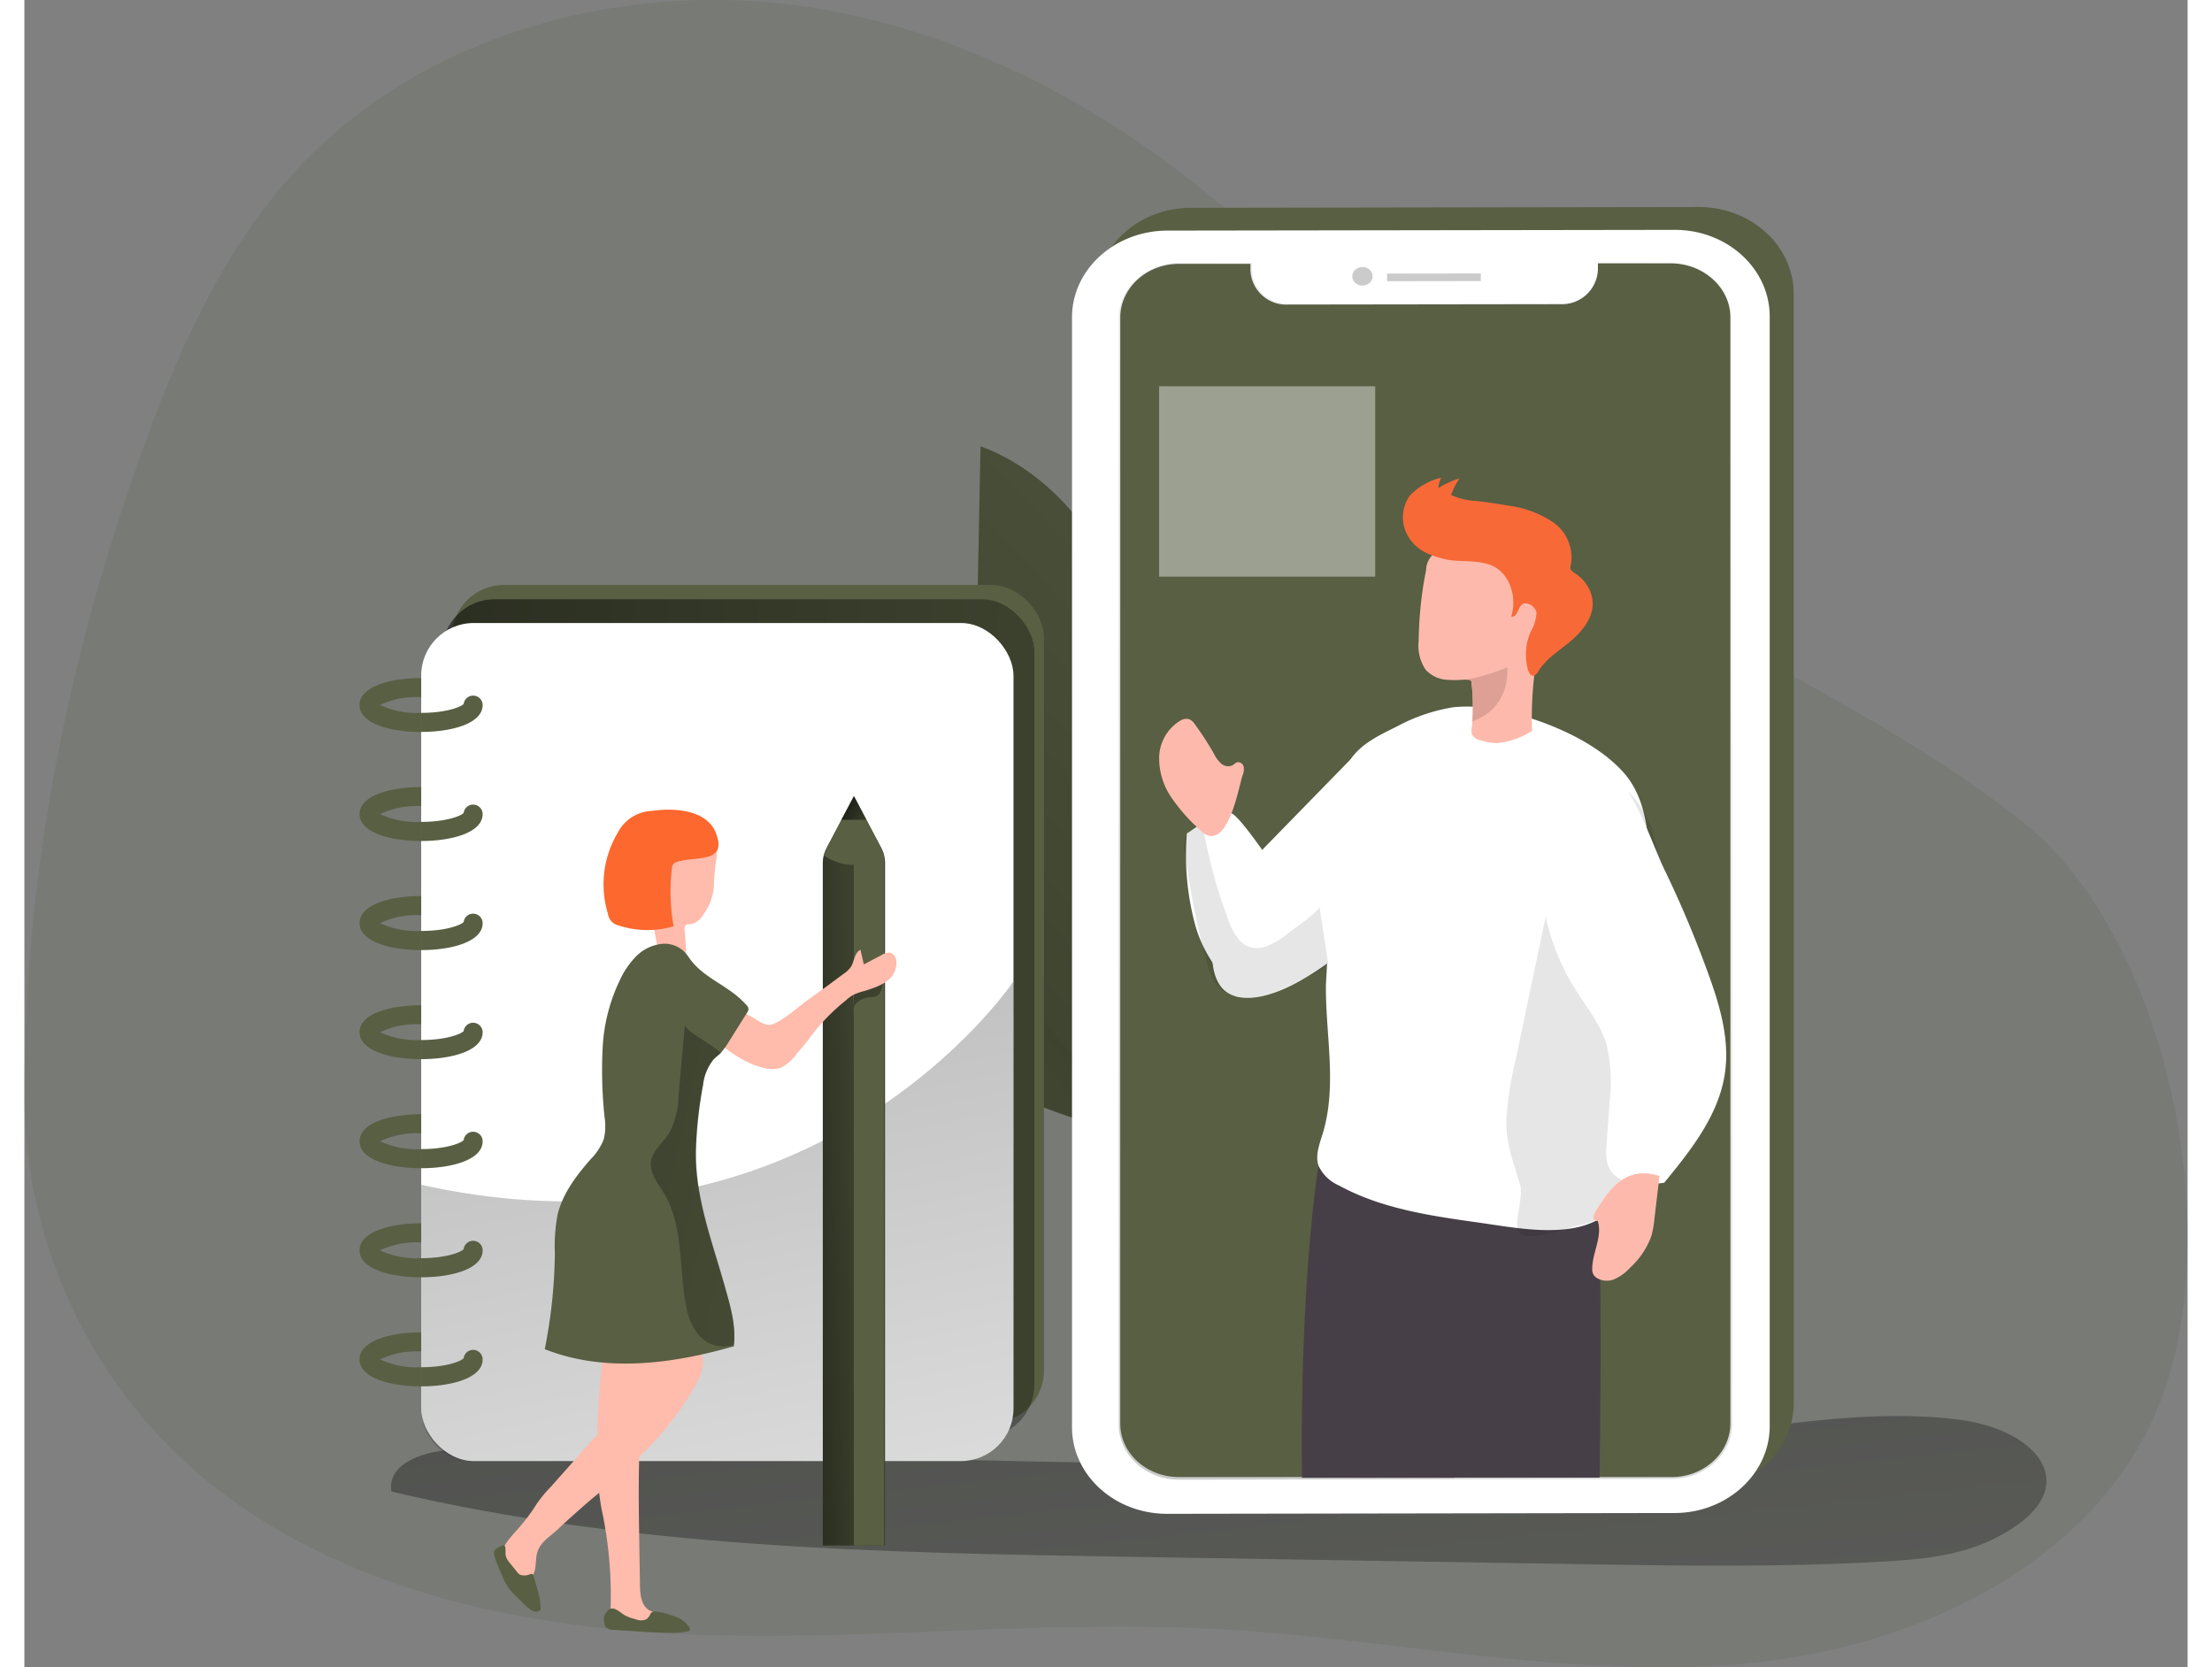 <svg id="Layer_1" data-name="Layer 1" xmlns="http://www.w3.org/2000/svg" xmlns:xlink="http://www.w3.org/1999/xlink" viewBox="0 0 295.32 227.6" width="406" height="306" class="illustration styles_illustrationTablet__1DWOa"><rect x="0" y="0" width="295.32" height="227.6" fill="#808080" stroke="none"/><defs><linearGradient id="linear-gradient" x1="-1412.76" y1="128.3" x2="-1515.5" y2="215.82" gradientTransform="translate(1590.6)" gradientUnits="userSpaceOnUse"><stop offset="0.01"></stop><stop offset="0.13" stop-opacity="0.69"></stop><stop offset="0.25" stop-opacity="0.32"></stop><stop offset="1" stop-opacity="0"></stop></linearGradient><linearGradient id="linear-gradient-2" x1="88.83" y1="204.76" x2="243.55" y2="61.79" gradientTransform="matrix(1, 0, 0, 1, 0, 0)" xlink:href="#linear-gradient"></linearGradient><linearGradient id="linear-gradient-3" x1="171.16" y1="158.61" x2="199.07" y2="420.07" gradientUnits="userSpaceOnUse"><stop offset="0.01"></stop><stop offset="0.08" stop-opacity="0.69"></stop><stop offset="0.21" stop-opacity="0.32"></stop><stop offset="1" stop-opacity="0"></stop></linearGradient><linearGradient id="linear-gradient-4" x1="2632.75" y1="451.95" x2="2755.76" y2="550.2" gradientTransform="matrix(-1.09, 0, 0, 1, 3152.05, -359.14)" gradientUnits="userSpaceOnUse"><stop offset="0" stop-color="#fff"></stop><stop offset="1" stop-color="#cbcbcb"></stop></linearGradient><linearGradient id="linear-gradient-5" x1="2693.25" y1="412.82" x2="2693.19" y2="421.05" gradientTransform="matrix(-1.09, 0, 0, 1, 3136.28, -386.82)" xlink:href="#linear-gradient-4"></linearGradient><linearGradient id="linear-gradient-6" x1="2701.68" y1="413.8" x2="2702.13" y2="419.83" gradientTransform="matrix(-1.09, -0.01, -0.01, 1, 3156.03, -330.46)" xlink:href="#linear-gradient-4"></linearGradient><linearGradient id="linear-gradient-7" x1="-174.64" y1="125.64" x2="1050.38" y2="185.86" gradientTransform="matrix(1, 0, 0, 1, 0, 0)" xlink:href="#linear-gradient"></linearGradient><linearGradient id="linear-gradient-8" x1="83.28" y1="66.48" x2="139.1" y2="323.53" xlink:href="#linear-gradient-3"></linearGradient><linearGradient id="linear-gradient-9" x1="104.01" y1="188.48" x2="205.2" y2="184.89" gradientTransform="matrix(1, 0, 0, 1, 0, 0)" xlink:href="#linear-gradient"></linearGradient><linearGradient id="linear-gradient-10" x1="107.9" y1="107.93" x2="138.1" y2="123.92" gradientTransform="matrix(1, 0, 0, 1, 0, 0)" xlink:href="#linear-gradient"></linearGradient><linearGradient id="linear-gradient-11" x1="59.88" y1="178.84" x2="179.38" y2="205.24" gradientTransform="matrix(1, 0, 0, 1, 0, 0)" xlink:href="#linear-gradient"></linearGradient></defs><title>10</title><path d="M143.39,34.15a99.49,99.49,0,0,0-20-5.41C97.9,24.71,70,32.18,52.61,51.21,43,61.74,37,75.05,32.14,88.46c-10.43,28.75-16.4,58.5-16.37,89A68.48,68.48,0,0,0,35.39,225c17.56,17.7,43.53,24.36,68.42,25.67s49.86-1.95,74.75-.61c23.55,1.27,47,6.66,70.51,4.86s48.43-12.86,57.73-34.54c10.08-23.52,1.74-64.68-18.3-80.56-22.61-17.91-50.85-27.41-72.52-46.55-9.52-8.39-17.33-18.52-26.17-27.62C176.68,52.16,160.87,40.84,143.39,34.15Z" transform="translate(-15.77 -27.68)" fill="#585f43" opacity="0.18" style="isolation: isolate;"></path><path d="M107.39,130.7c.07,2.57,1.34,4.93,2.61,7.17,5.74,10.15,12.19,20.15,21.09,27.69,13.09,11.07,30.23,15.85,46.79,20.32-1.48-.72-3.26-8.35-3.92-10-1.28-3.28-2.48-6.6-3.71-9.9-1.94-5.22-6-9.42-10-13.26A79.21,79.21,0,0,0,128.34,134,75.11,75.11,0,0,0,107.39,130.7Z" transform="translate(-15.77 -27.68)" fill="#585f43"></path><path d="M107.39,130.7c.07,2.57,1.34,4.93,2.61,7.17,5.74,10.15,12.19,20.15,21.09,27.69,13.09,11.07,30.23,15.85,46.79,20.32-1.48-.72-3.26-8.35-3.92-10-1.28-3.28-2.48-6.6-3.71-9.9-1.94-5.22-6-9.42-10-13.26A79.21,79.21,0,0,0,128.34,134,75.11,75.11,0,0,0,107.39,130.7Z" transform="translate(-15.77 -27.68)" fill="url(#linear-gradient)"></path><path d="M172.17,136.38c-1.35-9.44-2.74-19-6.54-27.77s-10.39-16.72-19.33-20q-.39,20.3-.79,40.58c-.15,7.82-.28,15.78,2,23.27,3.94,13.12,17.58,28.52,30.73,32.86,2-6.31-1.32-15.86-2.25-22.4Z" transform="translate(-15.77 -27.68)" fill="#585f43"></path><path d="M172.17,136.38c-1.35-9.44-2.74-19-6.54-27.77s-10.39-16.72-19.33-20q-.39,20.3-.79,40.58c-.15,7.82-.28,15.78,2,23.27,3.94,13.12,17.58,28.52,30.73,32.86,2-6.31-1.32-15.86-2.25-22.4Z" transform="translate(-15.77 -27.68)" fill="url(#linear-gradient-2)"></path><path d="M243.5,223.77c-55.81,7.16-112.36,1.66-168.63,1.82-4.07,0-9.65,1.69-9,5.71,32.73,7.73,66.66,8.34,100.28,8.9l61.19,1c14,.23,28,.47,41.95-.33,5.21-.29,10.54-.76,15.22-3.05,13.18-6.45,6.65-14.92-4.71-16.35C267.73,220,255.44,222.24,243.5,223.77Z" transform="translate(-15.77 -27.68)" fill="url(#linear-gradient-3)"></path><path d="M162.05,67.93V219.39c0,6.55,5.81,11.85,13,11.83l69.26-.11c7.15,0,13-5.32,13-11.87V67.78c0-6.55-5.8-11.85-13-11.84L175,56.05C167.86,56.06,162.05,61.38,162.05,67.93Zm6.61.1c0-4,3.58-7.31,8-7.32h9.76v.9a4.89,4.89,0,0,0,5.11,4.66l37.22-.06a4.92,4.92,0,0,0,5.12-4.68v-.9h10.08c4.41,0,8,3.26,8,7.29v151c0,4-3.58,7.31-8,7.32l-67.29.1c-4.41,0-8-3.26-8-7.29Z" transform="translate(-15.77 -27.68)" fill="#585f43"></path><path d="M158.79,71V222.51c0,6.54,5.81,11.84,13,11.83l69.25-.11c7.15,0,13-5.33,13-11.88V70.89c0-6.54-5.81-11.85-13-11.83l-69.25.1C164.6,59.18,158.79,64.5,158.79,71Zm6.61.11c0-4,3.58-7.31,8-7.32l9.76,0v.9a4.91,4.91,0,0,0,5.12,4.67l37.22-.06a4.92,4.92,0,0,0,5.11-4.68v-.9l10.08,0c4.41,0,8,3.26,8,7.3v151c0,4-3.58,7.31-8,7.32l-67.29.11c-4.41,0-8-3.26-8-7.3Z" transform="translate(-15.77 -27.68)" fill="#fff"></path><path d="M165.4,71.15v151c0,4,3.58,7.3,8,7.3l67.29-.11c4.41,0,8-3.28,8-7.32V71c0-4-3.58-7.31-8-7.3l-10.08,0v.9a4.92,4.92,0,0,1-5.11,4.68l-37.22.06a4.91,4.91,0,0,1-5.12-4.67v-.9l-9.76,0C169,63.84,165.4,67.11,165.4,71.15Z" transform="translate(-15.77 -27.68)" fill="none" stroke-miterlimit="10" stroke-width="0.46" stroke="url(#linear-gradient-4)"></path><path d="M248.67,71v151c0,4-3.58,7.32-8,7.32l-9.87,0-19.77,0h-1.48l-19.33,0-16.84,0c-4.41,0-8-3.26-8-7.3v-151c0-4,3.58-7.32,8-7.32l9.77,0v.9a4.88,4.88,0,0,0,5.1,4.66l37.22-.05a4.92,4.92,0,0,0,5.12-4.69v-.89l10.08,0C245.09,63.71,248.67,67,248.67,71Z" transform="translate(-15.77 -27.68)" fill="#585f43"></path><polygon points="186.03 38.39 198.83 38.37 198.83 37.33 186.03 37.35 186.03 38.39" fill="url(#linear-gradient-5)"></polygon><ellipse cx="198.43" cy="65.41" rx="1.39" ry="1.27" transform="translate(-16.39 -25.75) rotate(-0.56)" fill="url(#linear-gradient-6)"></ellipse><rect x="155.51" y="111.13" width="7.88" height="87.55" rx="3.62" fill="#585f43"></rect><rect x="58.33" y="79.85" width="80.86" height="114.41" rx="7.17" fill="#585f43"></rect><rect x="57.02" y="81.81" width="80.86" height="114.41" rx="7.17" fill="url(#linear-gradient-7)"></rect><rect x="54.17" y="85.05" width="80.86" height="114.41" rx="7.17" fill="#fff"></rect><path d="M150.8,161.65V220a7.18,7.18,0,0,1-7.18,7.17H77.11A7.17,7.17,0,0,1,69.94,220V189.42C124.09,201.44,150.8,161.65,150.8,161.65Z" transform="translate(-15.77 -27.68)" fill="url(#linear-gradient-8)"></path><path d="M133.26,145.51v93.15h-8.49V145.51a4.8,4.8,0,0,1,.13-1.06h0a4.93,4.93,0,0,1,.39-1l.14-.26,3.59-6.8,3.73,7.06a4.75,4.75,0,0,1,.38,1A4.27,4.27,0,0,1,133.26,145.51Z" transform="translate(-15.77 -27.68)" fill="#585f43"></path><path d="M133.26,145.51v93.15h-8.49V145.51a4.8,4.8,0,0,1,.13-1.06h0a4.93,4.93,0,0,1,.39-1l.14-.26,3.59-6.8,3.73,7.06a4.75,4.75,0,0,1,.38,1A4.27,4.27,0,0,1,133.26,145.51Z" transform="translate(-15.77 -27.68)" fill="url(#linear-gradient-9)"></path><path d="M129,165.25V144.41h4.12v94.25H129V168.55c0-.92,0-1.84,0-2.76a1.24,1.24,0,0,1,.46-1.25,2.76,2.76,0,0,1,1.56-.7,3,3,0,0,0,1.16-.21,1.54,1.54,0,0,0,.63-1,4,4,0,0,0,.16-1.08.36.36,0,0,0-.09-.32.42.42,0,0,0-.22-.08,3.11,3.11,0,0,0-1.54.18,4.86,4.86,0,0,1-1.1.41,1.39,1.39,0,0,1-1.33-.62" transform="translate(-15.77 -27.68)" fill="#585f43"></path><path d="M133.13,144.45a7.16,7.16,0,0,1-8.23,0h0l.53-1.26,3.59-6.8,3.73,7.06A4.75,4.75,0,0,1,133.13,144.45Z" transform="translate(-15.77 -27.68)" fill="#585f43"></path><path d="M69.94,122.85a11.65,11.65,0,0,0-5.62,1.07A11.65,11.65,0,0,0,69.94,125v2.61c-4.19,0-8.41-1.14-8.41-3.68s4.22-3.68,8.41-3.68Z" transform="translate(-15.77 -27.68)" fill="#585f43"></path><path d="M78.33,123.92c0,2.54-4.21,3.68-8.39,3.68V125c3.33,0,5.39-.78,5.8-1.22a1.3,1.3,0,0,1,2.59.15Z" transform="translate(-15.77 -27.68)" fill="#585f43"></path><path d="M69.94,137.74a11.65,11.65,0,0,0-5.62,1.07,11.65,11.65,0,0,0,5.62,1.07v2.61c-4.19,0-8.41-1.14-8.41-3.68s4.22-3.68,8.41-3.68Z" transform="translate(-15.77 -27.68)" fill="#585f43"></path><path d="M78.33,138.81c0,2.54-4.21,3.68-8.39,3.68v-2.61c3.33,0,5.39-.78,5.8-1.22a1.3,1.3,0,0,1,2.59.15Z" transform="translate(-15.77 -27.68)" fill="#585f43"></path><path d="M69.94,152.62a11.61,11.61,0,0,0-5.62,1.08,11.65,11.65,0,0,0,5.62,1.07v2.61c-4.19,0-8.41-1.14-8.41-3.68S65.75,150,69.94,150Z" transform="translate(-15.77 -27.68)" fill="#585f43"></path><path d="M78.33,153.7c0,2.54-4.21,3.68-8.39,3.68v-2.61c3.33,0,5.39-.78,5.8-1.22a1.3,1.3,0,0,1,2.59.15Z" transform="translate(-15.77 -27.68)" fill="#585f43"></path><path d="M69.94,167.51a11.61,11.61,0,0,0-5.62,1.08,11.65,11.65,0,0,0,5.62,1.07v2.61c-4.19,0-8.41-1.14-8.41-3.68s4.22-3.68,8.41-3.68Z" transform="translate(-15.77 -27.68)" fill="#585f43"></path><path d="M78.33,168.59c0,2.54-4.21,3.68-8.39,3.68v-2.61c3.33,0,5.39-.78,5.8-1.22a1.3,1.3,0,0,1,2.59.15Z" transform="translate(-15.77 -27.68)" fill="#585f43"></path><path d="M69.94,182.4a11.61,11.61,0,0,0-5.62,1.08,11.78,11.78,0,0,0,5.62,1.07v2.61c-4.19,0-8.41-1.14-8.41-3.68s4.22-3.69,8.41-3.69Z" transform="translate(-15.77 -27.68)" fill="#585f43"></path><path d="M78.33,183.48c0,2.54-4.21,3.68-8.39,3.68v-2.61c3.33,0,5.39-.78,5.8-1.23a1.3,1.3,0,0,1,2.59.16Z" transform="translate(-15.77 -27.68)" fill="#585f43"></path><path d="M69.94,197.29a11.61,11.61,0,0,0-5.62,1.08,11.78,11.78,0,0,0,5.62,1.07v2.61c-4.19,0-8.41-1.14-8.41-3.68s4.22-3.69,8.41-3.69Z" transform="translate(-15.77 -27.68)" fill="#585f43"></path><path d="M78.33,198.37c0,2.54-4.21,3.68-8.39,3.68v-2.61c3.33,0,5.39-.78,5.8-1.23a1.3,1.3,0,0,1,2.59.16Z" transform="translate(-15.77 -27.68)" fill="#585f43"></path><path d="M69.94,212.18a11.61,11.61,0,0,0-5.62,1.08,11.78,11.78,0,0,0,5.62,1.07v2.61c-4.19,0-8.41-1.14-8.41-3.68s4.22-3.69,8.41-3.69Z" transform="translate(-15.77 -27.68)" fill="#585f43"></path><path d="M78.33,213.26c0,2.54-4.21,3.68-8.39,3.68v-2.61c3.33,0,5.39-.78,5.8-1.23a1.3,1.3,0,0,1,2.59.16Z" transform="translate(-15.77 -27.68)" fill="#585f43"></path><path d="M106.6,218.1a43.24,43.24,0,0,1-4.75,6.27,94.35,94.35,0,0,1-8.7,8c-1.51,1.3-3,2.61-4.46,4-1.2,1.14-2.73,1.92-3,3.68-.18,1,0,2.3-.79,3a1.92,1.92,0,0,1-2.11.15,4.54,4.54,0,0,1-1.57-1.57,2.52,2.52,0,0,1-.38-.77,1.91,1.91,0,0,1,0-.92c.32-1.46,1.45-2.56,2.43-3.68a24.89,24.89,0,0,0,2.39-3.2,17.58,17.58,0,0,1,2-2.43l5.78-6.51c2.07-2.33,4.2-4.76,5.14-7.73A12.12,12.12,0,0,1,99.85,213c1.48-2.16,4.93-2.48,7.2-1.46C109.81,212.83,107.71,216.33,106.6,218.1Z" transform="translate(-15.77 -27.68)" fill="#ffbbab"></path><path d="M94.63,213.83s-1.5,13.08,0,20.15a56.13,56.13,0,0,1,1.17,13.25c-.49.68,0,1.69.7,2.15a4.72,4.72,0,0,0,2.44.53l3.44.12a1.4,1.4,0,0,0,1.14-.29c.45-.49,0-1.31-.6-1.6s-1.31-.31-1.87-.65c-1.08-.65-1.22-2.12-1.24-3.38l-.09-5.48c-.13-7.88-.25-15.8,1-23.58a2.76,2.76,0,0,0,0-1.07,2.64,2.64,0,0,0-1.38-1.39,5.77,5.77,0,0,0-2.07-.86,1.94,1.94,0,0,0-1.95.84" transform="translate(-15.77 -27.68)" fill="#ffbbab"></path><path d="M113,165.36l1.93,1.06c.93.51,2,1.45,3,1.08,1.67-.65,3.38-2.31,4.85-3.35s3.18-2.3,4.76-3.48a3.93,3.93,0,0,0,1.07-1c.47-.78.48-1.93,1.3-2.33l.46,2L132.9,158a1.75,1.75,0,0,1,1-.28c.68.12,1,.95.91,1.64-.2,2.31-2.57,3.05-4.45,3.63a7,7,0,0,0-1.47.53,5.49,5.49,0,0,0-1,.75,28.14,28.14,0,0,0-4.62,4.7,23.26,23.26,0,0,1-2,2.47,6.21,6.21,0,0,1-2.21,2,3.9,3.9,0,0,1-2.09.08c-2.51-.47-4.83-2.18-6.8-3.73-.22-.17-.46-.44-.32-.68a.66.66,0,0,1,.32-.22,4.79,4.79,0,0,0,2-1.36A2.6,2.6,0,0,0,113,165.36Z" transform="translate(-15.77 -27.68)" fill="#ffbbab"></path><path d="M108.4,152.61a2.48,2.48,0,0,1-1.81,1.25.89.89,0,0,0-.56.12.7.7,0,0,0-.13.59l.2,2.58a.94.94,0,0,1-.08.6,1,1,0,0,1-.62.35c-.94.26-2.09.46-2.75-.25a2.71,2.71,0,0,1-.54-1.42,28.16,28.16,0,0,1-.52-8.91,6.28,6.28,0,0,1,2.53-4.59c1.79-1.08,6.37-1.41,6.18,1.59a33.65,33.65,0,0,0-.39,3.62A7.24,7.24,0,0,1,108.4,152.61Z" transform="translate(-15.77 -27.68)" fill="#ffbbab"></path><path d="M110.39,142.1a2.37,2.37,0,0,1,0,1.62,2.08,2.08,0,0,1-1.35.92c-1.35.37-2.8.27-4.12.69a1.21,1.21,0,0,0-.57.33,1.26,1.26,0,0,0-.19.63,27.13,27.13,0,0,0,.24,7.84,12.58,12.58,0,0,1-7.44-.09,1.89,1.89,0,0,1-1.52-1.59,13.81,13.81,0,0,1,1.32-11.07,5.51,5.51,0,0,1,4.66-3C104.68,137.91,109.54,138.24,110.39,142.1Z" transform="translate(-15.77 -27.68)" fill="#fc682d"></path><path d="M107.44,184.51c-.2,6.39,2.13,12.4,3.87,18.55.77,2.67,1.62,5.42,1.33,8.18a1.62,1.62,0,0,1,0,.22c-8.43,2.43-17.67,3.64-25.83.4a70.06,70.06,0,0,0,1.38-13.08,23.6,23.6,0,0,1,.35-5.18c.66-2.91,2.54-5.38,4.5-7.63a8,8,0,0,0,1.82-2.75,7.66,7.66,0,0,0,.12-3,60.06,60.06,0,0,1-.24-9.94A24,24,0,0,1,97,161.62a11.6,11.6,0,0,1,2.25-3.35,5.85,5.85,0,0,1,3.57-1.74,3.86,3.86,0,0,1,3.51,1.63c2.05,3.16,5.47,3.87,8,6.71a.91.91,0,0,1,.29.51.94.94,0,0,1-.22.59c-.87,1.39-1.75,2.78-2.62,4.18a9.35,9.35,0,0,1-.92,1.25h0c-.31.32-.69.58-1,.9a6.67,6.67,0,0,0-1.44,3.5A56.45,56.45,0,0,0,107.44,184.51Z" transform="translate(-15.77 -27.68)" fill="#585f43"></path><path d="M104.82,248.42l-.85-.27a8.15,8.15,0,0,0-2.11-.47.74.74,0,0,0-.36.06.8.8,0,0,0-.32.38,1.78,1.78,0,0,1-.5.62,1.84,1.84,0,0,1-1.44,0,6.2,6.2,0,0,1-1.44-.52c-.45-.25-.83-.61-1.29-.83a1,1,0,0,0-.84-.06,1,1,0,0,0-.33.32,1.93,1.93,0,0,0-.42.7,2,2,0,0,0,0,.78,1.45,1.45,0,0,0,.19.65,1.41,1.41,0,0,0,1.08.4l4.16.26c1.3.08,2.6.16,3.91.14a8.48,8.48,0,0,0,2.13-.23c.1,0,.21-.06.24-.16a.28.28,0,0,0,0-.2,3.61,3.61,0,0,0-2.24-1.68" transform="translate(-15.77 -27.68)" fill="#585f43"></path><path d="M81.4,238.84c.11.41,0,.87.1,1.28A2.6,2.6,0,0,0,82,241l1,1.24a1.56,1.56,0,0,0,.41.4,1.7,1.7,0,0,0,1.36-.05.42.42,0,0,1,.38,0,.44.44,0,0,1,.13.23l.58,2a10.22,10.22,0,0,1,.39,2.58.74.74,0,0,1-.31.24c-.92.47-2.5-1.62-3.29-2.29a7,7,0,0,1-1.67-2.6c-.23-.51-.44-1-.64-1.54a5,5,0,0,1-.46-1.5.77.77,0,0,1,.42-.7C80.57,238.9,81.28,238.39,81.4,238.84Z" transform="translate(-15.77 -27.68)" fill="#585f43"></path><polygon points="111.54 111.92 114.95 111.92 113.25 108.69 111.54 111.92" fill="url(#linear-gradient-10)"></polygon><path d="M112.64,211.24a4.44,4.44,0,0,1-3.7-.37c-1.93-1.21-2.7-3.62-3-5.87-.77-4.93-.31-10.27-2.91-14.53-.79-1.29-1.89-2.6-1.73-4.12s1.65-2.65,2.5-4a11,11,0,0,0,1.27-5c.29-3.25.58-6.51.88-9.76,0,.82,3.6,2.57,4.91,3.83-.31.32-.69.58-1,.9a6.67,6.67,0,0,0-1.44,3.5,56.45,56.45,0,0,0-.93,8.7c-.2,6.39,2.13,12.4,3.87,18.55C112.08,205.73,112.93,208.48,112.64,211.24Z" transform="translate(-15.77 -27.68)" fill="url(#linear-gradient-11)"></path><path d="M230.81,229.39l-19.77,0h-1.48l-3.44-36.15,8.33.28,16.36.54S231.11,210.33,230.81,229.39Z" transform="translate(-15.77 -27.68)" fill="#473f47"></path><path d="M214.71,190.83l-.26,2.73L211,229.42h-1.48l-19.33,0c-.32-27,2.23-42.56,2.23-42.56Z" transform="translate(-15.77 -27.68)" fill="#473f47"></path><path d="M177.93,158.48c.13,2.38.9,4.47,3,5.15a2.74,2.74,0,0,0,.53.15c3.81.76,8.81-2.14,12.3-4.67a49.25,49.25,0,0,0,4.16-3.39V130.21l-18.54,19A29.29,29.29,0,0,0,177.93,158.48Z" transform="translate(-15.77 -27.68)" fill="#fff"></path><path d="M193.6,159c0,1.19-.15,2.4-.15,3.6,0,6.59,1.53,13.39-.44,19.85-.44,1.44-1.06,3-.55,4.41a5.49,5.49,0,0,0,2.76,2.65c5.81,3.18,12.52,4.15,19.08,5.07,4.93.69,11.92,2.16,16.48-.5,1.94-1.13,2.6-3.24,3.22-5.34,2-6.68,2.55-13.87,3.07-20.79.07-.91.13-1.83.19-2.74q.57-9.47.38-18.94c-.09-4.58-.45-9.53-3.44-13-4-4.61-11.68-7.66-17.52-8.73a19.93,19.93,0,0,0-5.76-.32,24.35,24.35,0,0,0-7.8,2.65c-2.9,1.43-5.48,2.64-6.91,5.51A39.49,39.49,0,0,0,193,142.87a37.91,37.91,0,0,0-.18,10.26c.17,1.67.61,3.33.77,5C193.58,158.42,193.6,158.72,193.6,159Z" transform="translate(-15.77 -27.68)" fill="#fff"></path><path d="M220.49,196.35c1.91.56,6.32-1.19,7.79-1.45.87-.15,1.67-.59,2.54-.8,4.36-1.09,4.88-13.35,5.31-16.65,1.13-8.72,2.87-17.75,3-26.5a29.26,29.26,0,0,0-1.16-10c-1.1-3.18-3.37-6.12-6.54-7.27-5.58-2-7.23,15.62-8,19.28l-4.19,19.94a44.87,44.87,0,0,0-1.14,7.45c-.15,3.49,1,6,1.86,9.08.51,1.74-.89,5.06-.2,6.35A1.22,1.22,0,0,0,220.49,196.35Z" transform="translate(-15.77 -27.68)" fill="#020202" opacity="0.1"></path><path d="M207.07,119.11a4.25,4.25,0,0,0,2.69,1.35,14,14,0,0,0,2.59,0l.48,0a.49.49,0,0,1,.36.07.52.52,0,0,1,.15.38,29,29,0,0,1,.1,5.19h0c0,.31-.05.62-.08.93a1.81,1.81,0,0,0,.08,1,1.7,1.7,0,0,0,1.05.69,7.82,7.82,0,0,0,2.34.4,10.45,10.45,0,0,0,4.77-1.68,48.51,48.51,0,0,1,.47-8.85c.55-3.78,1.54-7.56,1.13-11.36A6.21,6.21,0,0,0,216,101.1a14.22,14.22,0,0,0-7.73,2.11,3,3,0,0,0-1.14,2.29c-.3,1.49-.54,3-.7,4.5-.19,1.73-.29,3.46-.32,5.19A5.88,5.88,0,0,0,207.07,119.11Z" transform="translate(-15.77 -27.68)" fill="#fdbaac"></path><path d="M210.08,104.1c1.93.32,4,0,5.88.73,2.56,1,3.65,4.37,2.79,7,.74.27.88-1.06,1.45-1.6s1.86.18,2,1.11a5.62,5.62,0,0,1-.82,2.63,7.85,7.85,0,0,0-.34,5.17c.12.4.41.88.82.77s.69-.79.93-1.09A10.65,10.65,0,0,1,224,117.5c.91-.79,1.89-1.48,2.81-2.25,1.64-1.37,3.16-3.23,3.06-5.36a4.73,4.73,0,0,0-.84-2.42,5.43,5.43,0,0,0-1.59-1.54c-.26-.17-.56-.34-.61-.65a1.25,1.25,0,0,1,.06-.5A5.83,5.83,0,0,0,224.5,99a14.12,14.12,0,0,0-6.21-2.3c-1.43-.26-2.86-.46-4.3-.63a9.63,9.63,0,0,1-3.45-.81A9.64,9.64,0,0,1,211.68,93a11,11,0,0,0-2.89,1.33,4.53,4.53,0,0,1,.39-1.44,8.78,8.78,0,0,0-4.25,2.43,5.09,5.09,0,0,0-.15,5.75c1.11,1.75,2.86,2.45,4.78,2.91Z" transform="translate(-15.77 -27.68)" fill="#f86938"></path><path d="M212.35,120.5l.48,0a.49.49,0,0,1,.36.07.52.52,0,0,1,.15.38,29,29,0,0,1,.1,5.19h0s5-1.26,4.79-7.37a29.32,29.32,0,0,1-5.85,1.74Z" transform="translate(-15.77 -27.68)" fill="#dea095"></path><path d="M174.47,141.47A36.46,36.46,0,0,0,175.62,154a17.74,17.74,0,0,0,4.49,7.68,3.18,3.18,0,0,0,2.93.82,9.27,9.27,0,0,0,5-2.68c3.41-3.77,1.09-9.57,1.09-9.57s-7.06-11.11-8.63-11.56c-.85-.26-2.57.6-4,1.43C175.41,140.8,174.47,141.47,174.47,141.47Z" transform="translate(-15.77 -27.68)" fill="#fff"></path><path d="M175.08,149.62a97.08,97.08,0,0,0,2.14,9.56,8.16,8.16,0,0,0,1.32,2.94c1.77,2.17,5,2,7.4,1.24.78-.25,8.1-3.5,7.8-4.25l0-.08-1.18-7.63c.1.62-3.07,2.78-3.49,3.1-2,1.53-4.94,4-7.3,1.65a8.22,8.22,0,0,1-1.71-3.09,69.91,69.91,0,0,1-3.35-12.32,1.81,1.81,0,0,0-2.36,1.09,5.25,5.25,0,0,0-.07,2.89C174.52,146.36,174.79,148,175.08,149.62Z" transform="translate(-15.77 -27.68)" fill="#020202" opacity="0.1"></path><path d="M245.5,160.19c1.65,4.48,3.11,9.23,2.43,13.95-.81,5.73-4.62,10.52-8.29,15-2.88.43-6.66.37-7.68-2.36a6.49,6.49,0,0,1-.2-2.71l.41-5.91a22.15,22.15,0,0,0-.4-7.88c-.87-2.89-2.87-5.27-4.45-7.84a30.44,30.44,0,0,1-4.46-13.81c-.33-4.6,3.14-19.44,9.92-15,2.81,1.84,5.3,9.47,6.78,12.54Q242.88,153,245.5,160.19Z" transform="translate(-15.77 -27.68)" fill="#fff"></path><path d="M230.22,193.17a1.35,1.35,0,0,0-.24.77c0,.27.34.52.58.4.69,2.12-.75,4.34-.75,6.58a1.69,1.69,0,0,0,.09.59,1.31,1.31,0,0,0,.49.6,2.64,2.64,0,0,0,2.53.16,6.5,6.5,0,0,0,2.11-1.58,10.84,10.84,0,0,0,2.86-4.29,13.18,13.18,0,0,0,.41-2.34l.69-5.83C234.61,186.8,232.25,189.7,230.22,193.17Z" transform="translate(-15.77 -27.68)" fill="#fdbaac"></path><path d="M182.06,133.58a2.26,2.26,0,0,0,.17-1.2.78.78,0,0,0-.88-.64c-.24.06-.4.27-.61.39a1.39,1.39,0,0,1-1.57-.2,4.17,4.17,0,0,1-1-1.35,42,42,0,0,0-2.59-4,1.78,1.78,0,0,0-.83-.73,1.59,1.59,0,0,0-1.21.23,6,6,0,0,0-2.85,4.91,9.44,9.44,0,0,0,1.68,5.58A24.26,24.26,0,0,0,176.3,141a2.56,2.56,0,0,0,1.26.79C180.34,142.25,181.54,135.18,182.06,133.58Z" transform="translate(-15.77 -27.68)" fill="#fdbaac"></path><rect x="154.91" y="52.73" width="29.5" height="25.99" fill="#fff" opacity="0.41"></rect></svg>